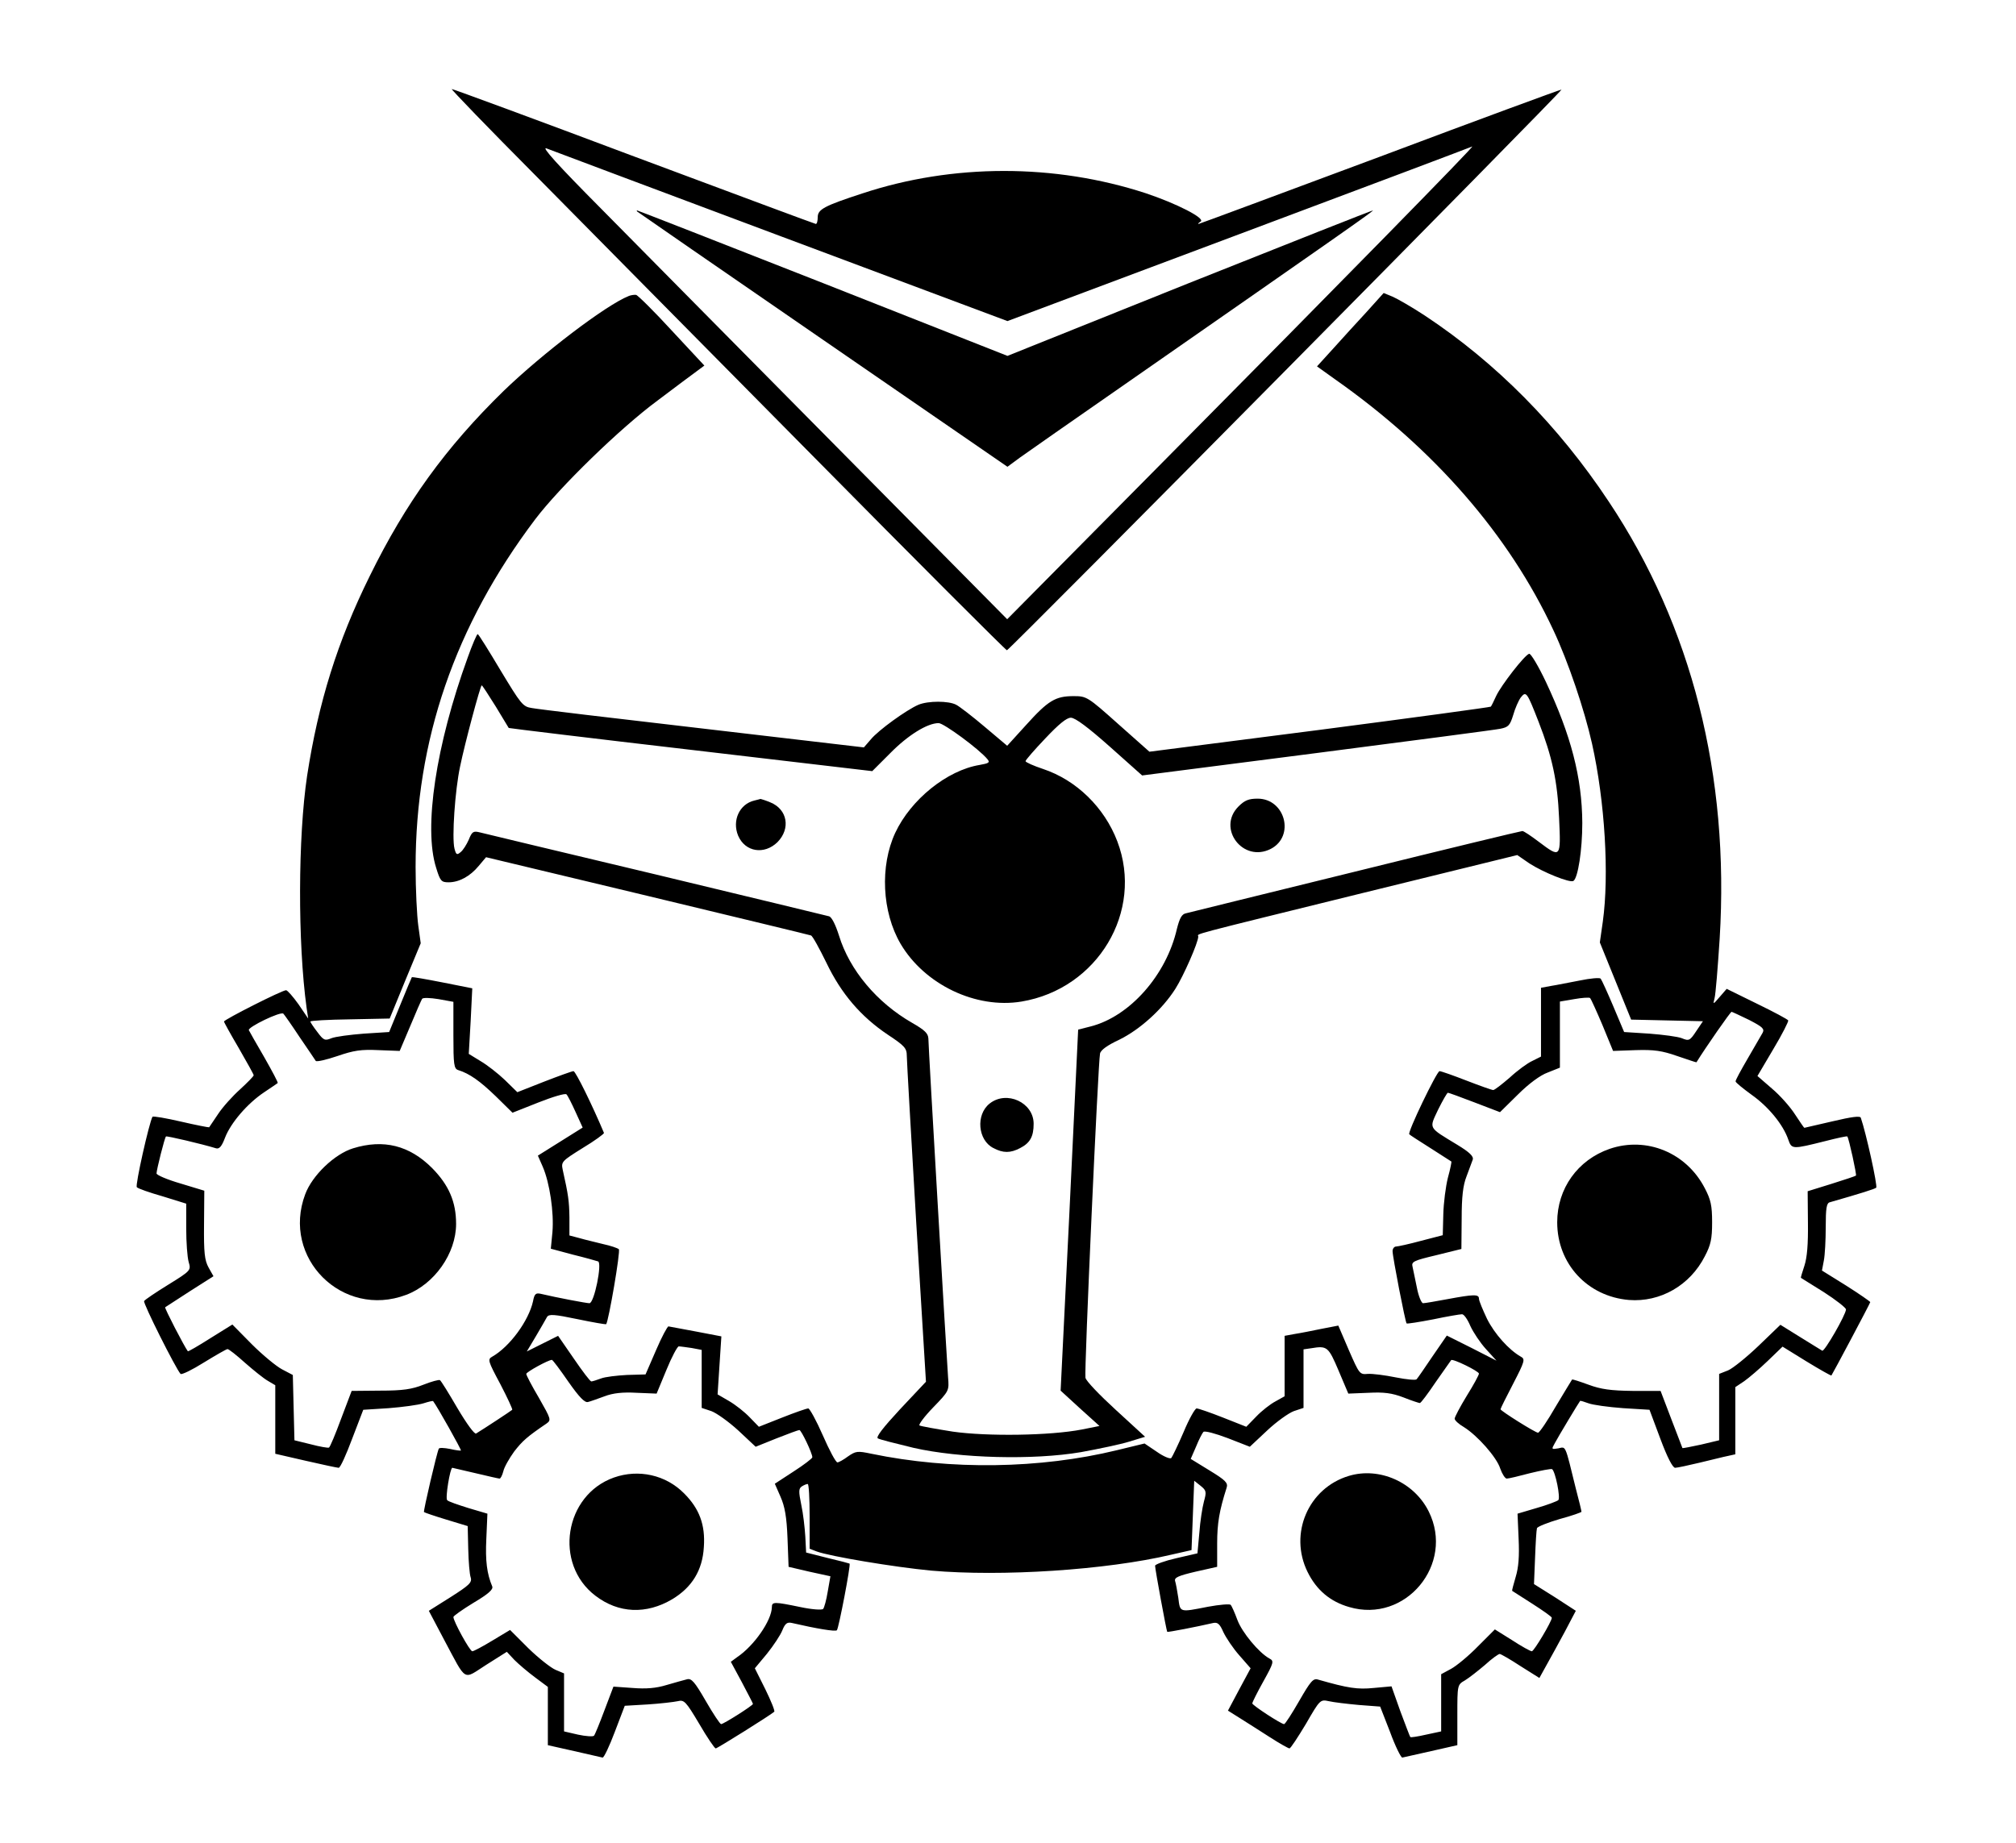 <?xml version="1.0" standalone="no"?>
<!DOCTYPE svg PUBLIC "-//W3C//DTD SVG 20010904//EN"
 "http://www.w3.org/TR/2001/REC-SVG-20010904/DTD/svg10.dtd">
<svg version="1.0" xmlns="http://www.w3.org/2000/svg"
 width="747pt" height="683pt" viewBox="0 0 747 683"
 preserveAspectRatio="xMidYMid meet">
<g transform="translate(0,683) scale(0.1,-0.1)"
fill="#000000" stroke="none">
<path d="M1981 6183 c173 -175 635 -643 1028 -1040 393 -398 718 -723 722
-723 9 0 2059 2073 2055 2078 -2 1 -304 -110 -671 -248 -368 -137 -671 -250
-674 -250 -3 0 0 4 8 9 18 12 -90 67 -204 105 -337 110 -715 110 -1050 -1
-141 -46 -165 -59 -165 -88 0 -14 -3 -25 -7 -25 -3 0 -306 113 -673 250 -367
138 -671 250 -676 250 -4 0 134 -143 307 -317z m913 -229 l839 -314 856 321
c470 176 860 323 866 326 17 10 -492 -509 -1129 -1152 l-594 -600 -638 645
c-351 355 -742 750 -868 878 -159 160 -222 230 -201 222 17 -7 408 -153 869
-326z"/>
<path d="M2361 6046 c2 -2 312 -216 688 -475 l684 -471 46 34 c25 18 201 141
391 273 790 550 923 643 917 643 -4 0 -310 -121 -681 -269 l-673 -270 -684
270 c-376 148 -686 269 -688 269 -2 0 -2 -2 0 -4z"/>
<path d="M2330 5733 c-84 -33 -320 -213 -464 -352 -215 -210 -363 -415 -496
-686 -120 -243 -190 -468 -232 -740 -34 -227 -35 -619 -2 -860 l6 -40 -36 53
c-20 28 -41 52 -46 52 -15 0 -230 -109 -230 -116 0 -3 25 -48 55 -99 30 -52
55 -97 55 -100 0 -4 -23 -27 -50 -52 -28 -25 -65 -66 -82 -92 -17 -25 -32 -47
-33 -49 -1 -1 -48 8 -104 21 -56 13 -103 21 -106 18 -12 -21 -65 -255 -58
-261 4 -5 47 -20 96 -34 l87 -27 0 -92 c0 -51 4 -106 9 -124 9 -31 9 -32 -75
-84 -47 -29 -87 -56 -90 -61 -5 -7 117 -250 135 -270 4 -4 43 15 86 42 44 27
84 50 88 50 5 0 34 -23 65 -51 32 -28 69 -58 85 -67 l27 -16 0 -127 0 -127
113 -26 c61 -14 117 -26 122 -26 6 0 28 49 50 108 l41 107 94 6 c52 4 110 12
129 18 19 6 35 10 36 8 16 -21 105 -180 103 -183 -2 -1 -20 1 -41 6 -20 4 -39
5 -41 1 -7 -13 -58 -232 -55 -235 2 -2 40 -15 83 -28 l79 -24 2 -84 c1 -47 5
-95 9 -106 6 -19 -5 -29 -74 -73 l-81 -51 57 -108 c85 -159 68 -148 156 -92
l76 48 28 -30 c16 -16 50 -45 77 -65 l47 -35 0 -108 0 -108 98 -22 c53 -12
101 -23 105 -24 5 0 25 42 45 95 l37 97 85 5 c47 3 97 9 111 12 24 6 30 0 80
-84 29 -50 57 -91 61 -91 6 0 204 124 217 136 3 3 -12 40 -33 83 l-39 78 45
54 c24 30 50 69 57 87 10 25 18 31 35 27 91 -21 162 -33 167 -27 7 8 52 243
47 247 -2 1 -39 11 -82 21 l-79 20 -3 59 c-2 33 -8 86 -15 118 -10 49 -10 60
2 68 8 5 17 9 22 9 4 0 7 -54 7 -120 l0 -120 26 -10 c48 -18 287 -58 424 -71
261 -23 649 2 890 59 l75 17 5 129 5 128 24 -19 c21 -17 22 -22 12 -58 -6 -22
-14 -74 -17 -116 l-7 -76 -78 -18 c-44 -10 -79 -23 -79 -28 0 -13 42 -241 45
-245 2 -2 106 18 171 33 16 3 24 -4 37 -34 10 -21 36 -60 59 -86 l42 -48 -42
-78 -42 -79 43 -27 c23 -14 72 -46 110 -70 37 -24 71 -43 75 -43 4 0 31 41 61
91 52 90 53 91 85 84 17 -4 67 -10 111 -14 l79 -6 37 -95 c19 -52 40 -94 45
-94 5 1 53 12 107 24 l97 22 0 112 c0 111 0 112 28 128 15 9 48 35 74 57 25
23 50 41 55 41 4 0 39 -20 77 -45 l70 -44 26 47 c15 26 45 82 68 124 l41 78
-77 50 -78 49 4 98 c2 54 5 103 7 109 2 6 40 21 84 34 45 12 81 25 81 27 0 3
-9 41 -21 86 -41 167 -36 155 -65 149 -25 -4 -26 -4 -13 19 12 23 89 151 94
157 1 1 15 -3 31 -9 16 -6 73 -14 128 -18 l98 -6 40 -107 c26 -70 46 -108 55
-108 8 0 49 9 91 19 43 10 89 22 105 25 l27 6 0 125 0 124 33 22 c17 12 57 46
87 75 l55 53 89 -55 c49 -30 90 -53 92 -52 4 5 144 268 144 272 0 2 -40 30
-89 61 l-90 56 7 37 c4 20 7 76 7 125 0 69 3 88 15 91 115 33 166 49 172 54 6
6 -38 205 -57 259 -2 8 -33 4 -105 -13 -56 -13 -103 -24 -104 -24 -2 0 -17 23
-35 50 -18 28 -56 71 -86 96 l-53 46 59 100 c33 55 57 103 55 106 -2 4 -54 32
-116 62 l-112 55 -26 -30 c-25 -29 -25 -29 -19 -5 4 14 12 113 19 221 37 604
-103 1158 -411 1620 -187 282 -418 515 -681 689 -47 31 -101 62 -119 70 l-34
14 -63 -70 c-35 -38 -91 -99 -124 -136 l-60 -66 67 -48 c367 -258 644 -576
809 -930 55 -117 115 -295 143 -420 48 -215 64 -487 40 -660 l-11 -77 58 -143
58 -143 133 -3 133 -3 -25 -37 c-23 -35 -27 -37 -53 -26 -15 6 -69 13 -120 17
l-94 6 -40 95 c-22 52 -43 98 -47 103 -4 4 -39 1 -77 -7 -38 -7 -86 -17 -106
-20 l-38 -7 0 -128 0 -127 -32 -16 c-18 -8 -56 -36 -84 -62 -29 -25 -56 -46
-61 -46 -5 0 -50 16 -99 35 -49 19 -94 35 -100 35 -10 0 -120 -228 -112 -234
1 -2 37 -25 78 -51 41 -26 76 -49 78 -50 1 -1 -4 -28 -13 -60 -8 -32 -16 -93
-17 -136 l-2 -77 -81 -21 c-44 -12 -86 -21 -92 -21 -7 0 -13 -8 -13 -17 0 -21
47 -263 52 -268 2 -2 46 5 98 15 52 11 100 19 107 19 7 1 21 -19 31 -43 11
-24 37 -63 58 -86 l39 -43 -92 47 -92 46 -53 -77 c-29 -43 -55 -81 -59 -85 -3
-4 -37 -1 -77 7 -39 8 -86 14 -103 13 -31 -3 -32 -1 -71 88 l-39 91 -62 -12
c-34 -7 -79 -16 -99 -19 l-38 -7 0 -112 0 -112 -34 -19 c-19 -10 -51 -35 -71
-56 l-37 -38 -86 34 c-48 19 -92 34 -98 34 -6 0 -28 -39 -48 -87 -21 -49 -42
-92 -46 -97 -5 -4 -29 6 -53 23 l-46 31 -103 -25 c-284 -69 -615 -74 -909 -13
-52 11 -58 10 -87 -10 -16 -12 -34 -22 -39 -22 -6 0 -30 45 -54 100 -24 55
-49 100 -54 100 -6 0 -49 -15 -97 -34 l-86 -34 -34 35 c-18 19 -52 46 -76 60
l-43 25 7 108 7 107 -94 18 c-52 10 -98 18 -102 19 -4 0 -25 -39 -46 -88 l-39
-90 -69 -2 c-37 -2 -81 -7 -96 -13 -16 -6 -32 -11 -36 -11 -4 0 -33 38 -65 85
l-58 84 -58 -29 -58 -29 34 57 c18 31 37 63 41 71 7 11 26 10 112 -8 57 -12
105 -20 107 -19 9 10 54 272 47 278 -4 4 -30 13 -58 19 -27 7 -67 16 -87 22
l-38 10 0 67 c-1 61 -4 83 -25 177 -6 29 -3 32 74 80 45 27 80 53 79 56 -42
100 -105 229 -113 229 -5 0 -55 -18 -109 -39 l-99 -39 -46 45 c-25 24 -66 56
-90 70 l-44 27 7 121 6 122 -111 22 c-61 12 -112 21 -113 19 -1 -2 -21 -48
-43 -103 l-41 -100 -94 -6 c-51 -4 -105 -11 -120 -17 -24 -10 -29 -8 -52 23
-14 18 -26 36 -26 39 0 3 66 7 147 8 l147 3 57 139 58 140 -9 65 c-5 36 -10
134 -10 218 0 469 145 893 443 1288 90 119 315 338 453 440 66 50 132 99 147
110 l27 20 -121 130 c-66 72 -126 131 -132 132 -7 1 -19 -1 -27 -4z m-650
-2740 c0 -109 2 -124 18 -129 42 -13 81 -41 139 -97 l62 -61 96 38 c53 21 100
35 104 30 5 -5 20 -35 34 -66 l26 -57 -83 -52 -83 -52 18 -41 c26 -60 42 -170
36 -242 l-6 -62 82 -22 c45 -11 87 -23 93 -25 16 -5 -14 -155 -32 -155 -11 0
-122 21 -181 35 -18 4 -23 -1 -28 -28 -16 -72 -86 -168 -151 -205 -18 -10 -16
-16 30 -102 26 -50 46 -93 44 -95 -4 -4 -106 -71 -134 -88 -6 -3 -34 35 -69
94 -32 55 -61 102 -65 104 -4 2 -31 -5 -61 -17 -43 -17 -76 -22 -160 -22
l-106 -1 -39 -103 c-21 -57 -41 -105 -45 -107 -3 -2 -33 3 -67 12 l-61 15 -3
121 -3 121 -40 21 c-21 11 -72 53 -112 93 l-72 73 -82 -51 c-44 -28 -82 -50
-83 -48 -13 17 -87 160 -84 163 2 1 43 28 91 59 l88 56 -18 32 c-15 27 -18 56
-17 159 l1 126 -89 27 c-48 14 -88 31 -88 37 0 13 30 133 35 137 2 3 134 -28
186 -44 12 -3 21 8 33 40 21 54 82 126 145 168 25 17 48 32 50 34 2 2 -21 45
-50 96 -30 51 -55 96 -57 100 -5 11 119 71 128 61 4 -4 32 -44 61 -88 30 -43
56 -83 59 -87 3 -4 39 4 80 18 61 21 88 25 152 22 l79 -3 39 92 c21 51 41 96
44 101 3 5 30 4 61 -1 l55 -10 0 -124z m4258 37 l39 -95 84 3 c68 2 97 -2 154
-22 39 -13 70 -24 71 -23 36 58 126 187 130 187 2 0 32 -14 65 -30 50 -26 58
-33 50 -48 -5 -9 -30 -52 -55 -95 -25 -43 -46 -81 -45 -85 0 -4 27 -26 60 -50
62 -44 116 -110 135 -165 13 -37 14 -37 138 -6 43 11 79 19 81 17 6 -8 35
-141 32 -145 -2 -2 -44 -16 -92 -31 l-87 -27 1 -116 c1 -81 -3 -129 -13 -160
-8 -24 -14 -44 -13 -45 1 0 39 -25 85 -53 45 -29 82 -58 82 -64 0 -19 -80
-158 -88 -153 -4 2 -40 25 -81 50 l-74 46 -81 -78 c-45 -43 -96 -84 -113 -91
l-33 -13 0 -123 0 -123 -67 -16 c-37 -8 -68 -14 -69 -13 0 1 -19 49 -41 107
l-40 105 -104 0 c-81 1 -117 6 -163 23 -33 12 -60 21 -61 19 -1 -1 -28 -46
-60 -99 -31 -54 -61 -98 -66 -98 -10 0 -139 81 -139 87 0 3 21 45 47 95 43 83
45 91 28 100 -44 25 -97 84 -125 140 -16 34 -30 67 -30 75 0 17 -20 16 -117
-2 -43 -8 -83 -15 -90 -15 -6 0 -17 26 -23 58 -6 31 -14 66 -16 77 -5 19 4 23
88 43 l93 23 1 112 c0 82 5 124 18 157 9 25 20 53 23 62 4 12 -11 27 -57 55
-110 67 -105 58 -71 131 17 34 33 62 36 62 3 0 47 -16 99 -36 l94 -36 66 65
c40 40 83 72 111 82 l45 18 0 123 0 122 53 9 c28 5 55 7 59 4 3 -3 24 -49 46
-101z m-3375 -1196 l37 -7 0 -108 0 -107 36 -12 c19 -7 64 -39 100 -72 l64
-60 77 31 c43 17 81 31 85 31 7 0 48 -86 48 -101 0 -4 -31 -28 -70 -53 l-69
-45 21 -48 c16 -36 23 -75 26 -154 l4 -106 77 -18 78 -17 -10 -57 c-5 -31 -13
-60 -17 -64 -4 -5 -43 -2 -85 7 -97 20 -105 20 -105 -1 -1 -49 -66 -143 -129
-185 l-23 -17 41 -76 c22 -42 41 -78 41 -80 0 -6 -109 -75 -118 -75 -4 0 -30
39 -57 86 -41 71 -53 85 -70 80 -11 -3 -45 -12 -75 -21 -39 -12 -76 -15 -126
-11 l-71 5 -33 -87 c-18 -48 -35 -90 -39 -95 -4 -4 -31 -2 -59 4 l-52 12 0
108 0 107 -31 13 c-17 7 -63 43 -101 80 l-68 68 -65 -39 c-36 -22 -70 -40 -75
-40 -9 0 -70 111 -70 127 0 4 34 28 75 53 54 32 73 49 69 60 -20 48 -26 95
-22 177 l4 93 -71 21 c-38 12 -74 24 -78 29 -8 7 11 120 19 120 1 0 40 -9 86
-20 46 -11 86 -20 89 -20 4 0 10 12 14 27 3 15 22 48 40 73 31 40 48 55 120
104 18 13 17 16 -28 95 -26 44 -47 84 -47 89 0 7 82 52 95 52 3 0 30 -36 61
-81 40 -57 61 -79 73 -75 9 2 36 12 61 21 31 12 68 16 119 13 l74 -3 36 87
c20 49 41 88 46 88 6 0 27 -3 48 -6z m2397 -84 l36 -85 75 3 c57 3 87 -1 129
-17 30 -12 58 -21 61 -21 4 0 30 35 59 78 30 42 55 79 57 81 5 7 103 -41 103
-50 0 -5 -20 -42 -45 -82 -25 -41 -45 -79 -45 -85 0 -6 15 -20 34 -31 50 -31
122 -112 135 -154 7 -20 18 -37 24 -37 7 0 45 9 86 20 41 10 78 17 82 15 12
-8 32 -106 23 -115 -5 -4 -41 -18 -80 -29 l-71 -21 4 -93 c3 -65 0 -106 -11
-142 -8 -27 -14 -50 -13 -51 1 -1 35 -22 75 -48 39 -25 72 -48 72 -52 0 -13
-66 -124 -74 -124 -5 0 -38 18 -73 41 l-64 40 -63 -63 c-34 -35 -79 -72 -99
-83 l-37 -20 0 -106 0 -106 -56 -12 c-30 -7 -57 -11 -58 -9 -2 1 -18 45 -37
95 l-33 93 -66 -6 c-60 -6 -94 -1 -206 31 -18 6 -28 -6 -70 -79 -27 -47 -52
-86 -56 -86 -11 0 -118 70 -118 77 0 3 18 40 41 81 39 70 40 76 23 85 -39 21
-102 97 -119 143 -10 27 -21 52 -25 56 -3 4 -41 1 -84 -7 -107 -21 -103 -22
-110 33 -4 26 -9 54 -12 63 -3 12 12 19 76 34 l80 18 0 86 c0 76 8 122 35 207
6 18 -4 28 -63 64 l-70 43 20 46 c10 25 23 50 27 54 5 5 45 -6 90 -23 l82 -32
64 60 c35 33 80 65 99 72 l36 12 0 108 0 109 28 4 c60 10 64 6 102 -83z"/>
<path d="M1308 2574 c-68 -21 -151 -100 -177 -170 -89 -236 138 -462 374 -373
104 39 185 153 185 263 0 82 -27 144 -89 207 -84 84 -180 108 -293 73z"/>
<path d="M5964 2572 c-118 -41 -194 -147 -194 -272 0 -154 112 -275 266 -288
116 -9 226 54 281 162 22 42 27 64 27 126 0 62 -5 84 -27 126 -68 132 -216
193 -353 146z"/>
<path d="M2275 1354 c-184 -65 -224 -320 -69 -438 86 -66 189 -70 285 -13 73
44 112 107 117 193 6 83 -17 143 -73 199 -68 69 -169 91 -260 59z"/>
<path d="M4998 1360 c-150 -45 -223 -214 -153 -356 33 -67 84 -110 154 -130
209 -62 392 159 295 354 -54 109 -183 166 -296 132z"/>
<path d="M1733 4393 c-118 -325 -164 -631 -117 -779 15 -49 19 -54 46 -54 39
0 80 22 112 61 l27 32 597 -143 c328 -79 602 -145 607 -147 6 -2 31 -48 57
-101 55 -115 128 -200 228 -267 62 -41 70 -50 70 -78 0 -17 16 -295 35 -619
l36 -589 -96 -102 c-63 -68 -91 -104 -82 -108 6 -4 66 -19 132 -35 171 -39
444 -46 620 -16 66 12 147 29 179 39 l59 18 -109 100 c-60 55 -111 108 -112
119 -5 23 47 1171 54 1201 2 13 27 31 72 52 75 37 158 111 207 188 30 47 85
172 85 194 0 12 -57 -3 608 161 l574 141 45 -31 c51 -33 150 -73 163 -65 17
11 33 115 33 215 -1 169 -42 325 -135 523 -28 59 -56 106 -62 104 -17 -5 -103
-116 -122 -156 -9 -20 -18 -38 -20 -40 -2 -2 -288 -41 -634 -86 l-631 -81
-116 103 c-113 101 -117 103 -165 103 -67 0 -94 -16 -176 -107 l-70 -77 -83
70 c-46 39 -94 76 -106 82 -28 15 -104 15 -140 0 -44 -19 -148 -94 -176 -128
l-26 -30 -598 70 c-329 38 -614 72 -633 76 -33 5 -40 15 -115 139 -44 74 -82
135 -85 135 -3 0 -20 -39 -37 -87z m103 -180 c26 -43 48 -79 49 -81 1 -1 305
-38 675 -81 l672 -79 67 67 c65 66 137 111 179 111 19 0 151 -97 181 -134 10
-12 5 -15 -29 -21 -121 -20 -255 -128 -313 -252 -57 -123 -49 -293 20 -411 89
-151 279 -242 448 -214 282 47 454 334 355 594 -48 126 -152 227 -275 268 -36
12 -65 25 -65 29 0 4 33 42 73 84 50 53 79 77 95 77 16 0 64 -36 144 -107
l120 -107 646 83 c356 46 662 86 681 90 30 6 36 12 48 51 7 25 20 54 28 65 20
25 23 20 66 -90 51 -131 70 -220 76 -357 7 -149 6 -149 -75 -88 -29 22 -56 40
-61 40 -5 0 -283 -67 -618 -150 -334 -82 -617 -152 -629 -155 -15 -3 -23 -18
-33 -57 -39 -172 -175 -325 -319 -362 l-47 -12 -32 -669 -33 -669 72 -66 72
-65 -65 -13 c-118 -23 -351 -26 -478 -8 -63 10 -119 20 -124 23 -4 3 18 33 51
67 59 61 59 62 55 111 -5 67 -73 1225 -73 1256 -1 19 -13 31 -60 58 -131 75
-232 196 -271 323 -13 41 -27 69 -37 72 -10 3 -298 72 -642 155 -344 82 -637
152 -652 156 -24 6 -29 3 -41 -27 -8 -18 -21 -39 -30 -46 -14 -12 -17 -10 -23
13 -10 40 2 217 21 305 17 83 75 300 80 300 2 0 25 -35 51 -77z"/>
<path d="M2795 3863 c-55 -13 -83 -74 -60 -130 26 -61 97 -72 146 -24 49 50
37 121 -26 147 -19 8 -36 13 -37 13 -2 -1 -12 -3 -23 -6z"/>
<path d="M4589 3841 c-81 -81 17 -210 120 -157 90 47 53 186 -49 186 -33 0
-48 -6 -71 -29z"/>
<path d="M3667 2740 c-52 -41 -44 -136 14 -165 36 -19 63 -19 99 0 37 19 50
43 50 90 0 79 -100 125 -163 75z"/>
</g>
</svg>
